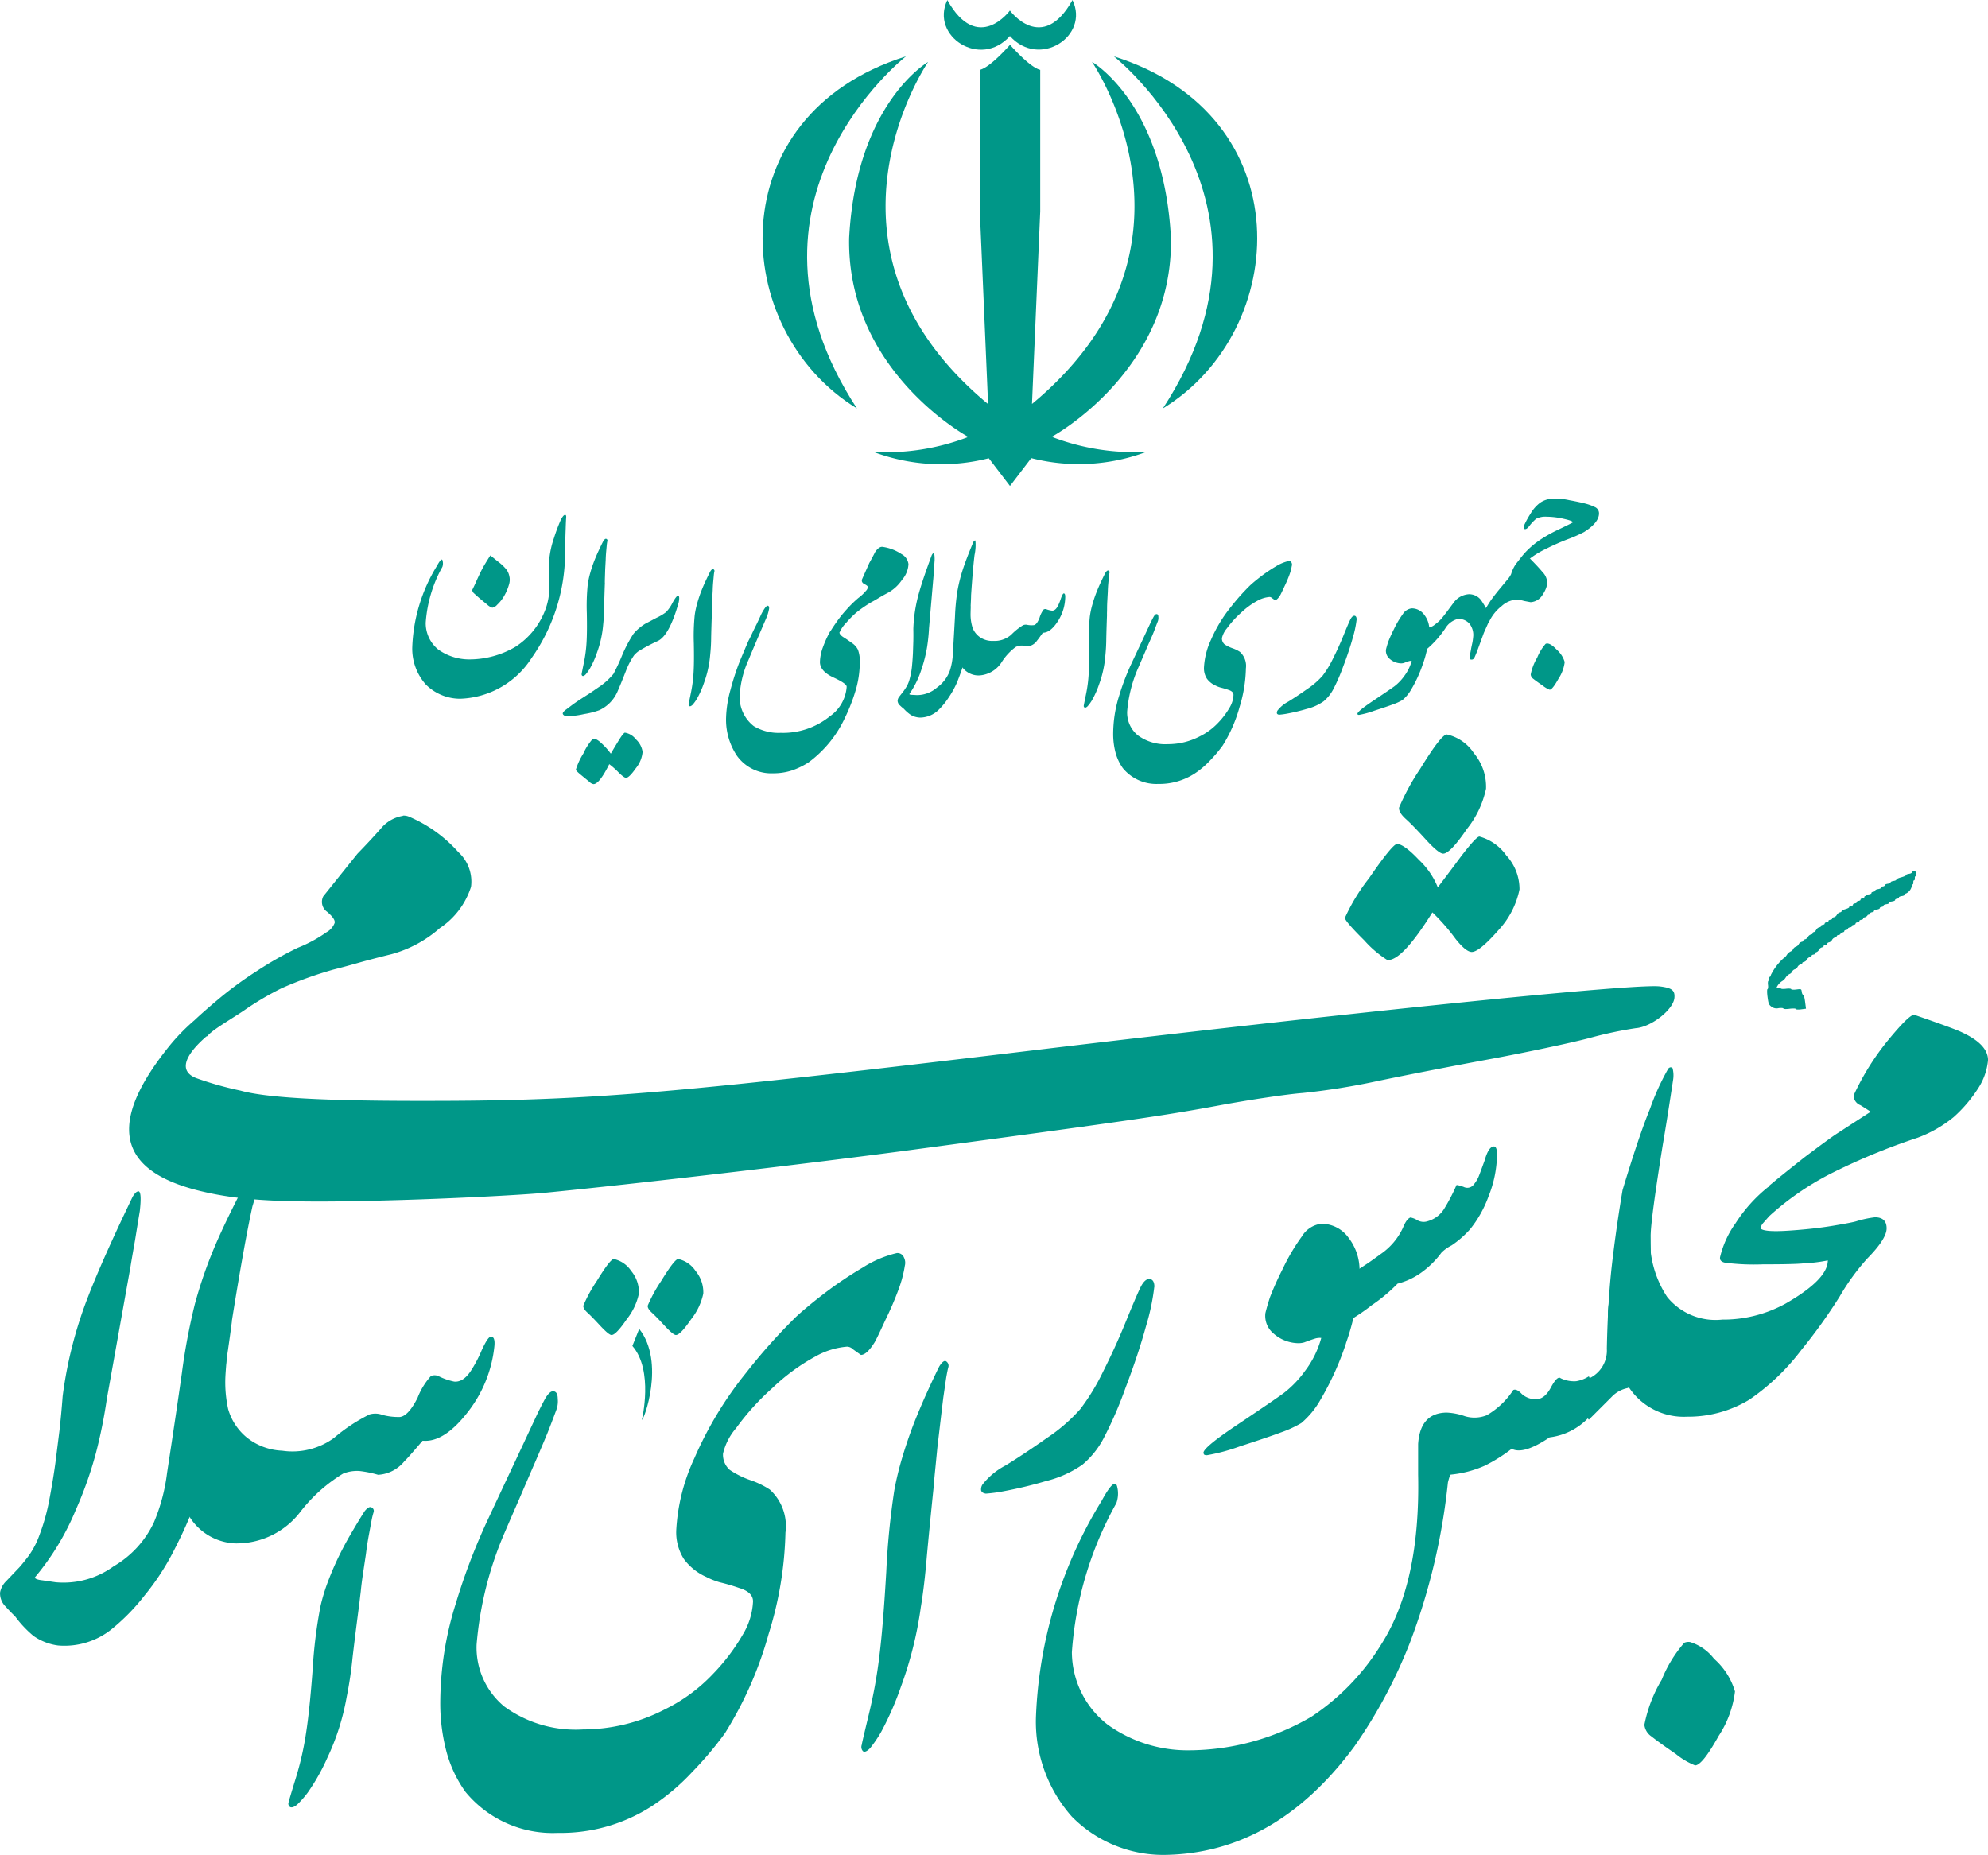 <svg xmlns="http://www.w3.org/2000/svg" width="96.458" height="90.008" viewBox="0 0 96.458 90.008">
  <g id="Group_6725" data-name="Group 6725" transform="translate(-1034 -288.907)">
    <g id="g1587" transform="translate(1034 324.548)">
      <g id="text873" transform="translate(50.259 13.6)">
        <path id="path886" d="M553.943,288.7q.587-.492,1.713-1.38,1.095-.825,1.491-1.095l1.714-1.111q-.063-.048-.492-.317a.508.508,0,0,1-.333-.476,12.4,12.4,0,0,1,1.714-2.729q1.063-1.285,1.253-1.174,1.936.667,2.285.841,1.269.587,1.269,1.349a3,3,0,0,1-.476,1.364,6.688,6.688,0,0,1-1.19,1.4,6.112,6.112,0,0,1-1.745,1,31.148,31.148,0,0,0-4.252,1.761,13.688,13.688,0,0,0-2.951,2.046,2.543,2.543,0,0,1-.143-.73,1.465,1.465,0,0,1,.143-.746Z" transform="translate(-518.357 -280.407)" fill="#009788"/>
        <path id="path1592" d="M531.09,408.756a.515.515,0,0,0-.281.035,6.291,6.291,0,0,0-1.095,1.793,6.755,6.755,0,0,0-.841,2.189.776.776,0,0,0,.333.555q.4.317,1.19.857a3.485,3.485,0,0,0,.936.555q.349,0,1.143-1.428a5.007,5.007,0,0,0,.793-2.157,3.38,3.38,0,0,0-1.016-1.587A2.318,2.318,0,0,0,531.09,408.756Z" transform="translate(-499.346 -378.316)" fill="#009788"/>
        <path id="path888" d="M529.208,315.636a7.247,7.247,0,0,0-1.586,1.761,4.687,4.687,0,0,0-.746,1.618q-.064.238.238.3a11.052,11.052,0,0,0,1.825.079q1.555,0,1.983-.048a7.408,7.408,0,0,0,1.174-.143q0,.92-2.047,2.094a6.279,6.279,0,0,1-3.078.778,3.02,3.02,0,0,1-2.666-1.095,5.062,5.062,0,0,1-.825-3.142,1.407,1.407,0,0,0-.667.476,4.143,4.143,0,0,0-.635.952,7.052,7.052,0,0,0-.507,1.19,4.711,4.711,0,0,0-.238,1.174,6.43,6.43,0,0,0,1,3.713,3.187,3.187,0,0,0,2.824,1.444,5.742,5.742,0,0,0,3.03-.825,10.825,10.825,0,0,0,2.523-2.411,25.981,25.981,0,0,0,1.856-2.586,10.912,10.912,0,0,1,1.348-1.856q.936-.952.936-1.46,0-.54-.571-.539a5.12,5.12,0,0,0-.889.19q-.19.063-1.142.222t-2.158.238q-1.19.079-1.364-.111a.61.61,0,0,1,.143-.27l.238-.27q.143-.27.222-.46a.939.939,0,0,0,.016-.381,1.451,1.451,0,0,0-.1-.4A1,1,0,0,0,529.208,315.636Z" transform="translate(-493.67 -307.282)" fill="#009788"/>
        <path id="path890" d="M519.725,300.981a16.271,16.271,0,0,0,.1,2.523,5.043,5.043,0,0,1-.587,2.046q-.1.191-.619,1.174a1.462,1.462,0,0,0-.793.428l-1.111,1.11a.613.613,0,0,1-.159-.3,2.586,2.586,0,0,1-.079-.524,2.477,2.477,0,0,1,.047-.619,1.5,1.5,0,0,1,.19-.555,1.485,1.485,0,0,0,.873-1.444q.048-2.38.254-4.141t.508-3.554q.793-2.634,1.333-3.95a11.869,11.869,0,0,1,.888-1.951q.111-.111.206-.016a1.37,1.37,0,0,1,.032.524q-.286,1.9-.508,3.2-.571,3.554-.587,4.379Z" transform="translate(-489.882 -288.613)" fill="#009788"/>
        <path id="path892" d="M431.179,356.373a3.113,3.113,0,0,1-1.9.968q-1.269.857-1.84.555a7.6,7.6,0,0,1-1.317.825,5.34,5.34,0,0,1-1.634.428q-.048,0-.143.381a30.827,30.827,0,0,1-1.856,7.806,23.924,23.924,0,0,1-2.681,5q-3.855,5.219-9.266,5.267a6.23,6.23,0,0,1-4.442-1.856,6.949,6.949,0,0,1-1.745-4.791,21.533,21.533,0,0,1,3.189-10.534q.619-1.142.746-.714a1.381,1.381,0,0,1-.032.825,17.269,17.269,0,0,0-2.158,7.234,4.474,4.474,0,0,0,1.745,3.522,6.652,6.652,0,0,0,3.934,1.238,11.816,11.816,0,0,0,5.949-1.634,11.268,11.268,0,0,0,3.411-3.554q1.872-2.967,1.761-8.186v-1.491q.1-1.507,1.38-1.523a3.021,3.021,0,0,1,.888.175,1.6,1.6,0,0,0,1.063-.047,3.833,3.833,0,0,0,1.285-1.222q.159-.079.413.19a.978.978,0,0,0,.7.254q.412,0,.714-.571.317-.587.476-.444a1.517,1.517,0,0,0,.745.143,1.607,1.607,0,0,0,.619-.238l.19.381a1.372,1.372,0,0,1,.1.587,1.473,1.473,0,0,1-.1.619q-.143.286-.19.413Z" transform="translate(-404.351 -336.834)" fill="#009788"/>
      </g>
      <path id="path920" d="M472.46,307.353q-.258,0-.452.684-.271.748-.31.826a1.653,1.653,0,0,1-.245.374.389.389,0,0,1-.465.078q-.335-.116-.348-.078a8.928,8.928,0,0,1-.568,1.1,1.383,1.383,0,0,1-.826.645.616.616,0,0,1-.529-.065.938.938,0,0,0-.31-.116q-.194.077-.361.5a3.147,3.147,0,0,1-1.084,1.278q-.581.426-.774.542a3.619,3.619,0,0,1-.658.374q-.568.271-.645.632a3.2,3.2,0,0,0-.09.8l-.3,1.665q.026-.181.348-.413a2.961,2.961,0,0,1,.542-.349,8.934,8.934,0,0,0,1.148-.774,7.866,7.866,0,0,0,1.252-1.045,3.369,3.369,0,0,0,1.1-.5,4.385,4.385,0,0,0,1.032-1.007,1.934,1.934,0,0,1,.49-.349,4.746,4.746,0,0,0,.9-.787,5.537,5.537,0,0,0,.89-1.588,5.606,5.606,0,0,0,.413-2.014Q472.615,307.353,472.46,307.353Z" transform="translate(-399.975 -287.363)" fill="#009788"/>
      <path id="path918" d="M474.122,243.947q-.149-.016-.919.992-.528.716-1.105,1.471a3.754,3.754,0,0,0-.918-1.335q-.694-.737-1.052-.774-.227.007-1.368,1.67a9.253,9.253,0,0,0-1.167,1.918q-.016.149.943,1.1a5.2,5.2,0,0,0,1.11.947q.7.073,2.19-2.31a9.755,9.755,0,0,1,1.12,1.28q.48.609.765.639.358.037,1.319-1.056a4.1,4.1,0,0,0,1.022-1.979,2.427,2.427,0,0,0-.644-1.654A2.358,2.358,0,0,0,474.122,243.947Z" transform="translate(-402.336 -238.993)" fill="#009788"/>
      <path id="path899" d="M480.986,223.054q-.272,0-1.292,1.663a11.176,11.176,0,0,0-1.028,1.887q-.023.224.307.531.346.308.969.992t.848.708q.329.034,1.167-1.193a4.7,4.7,0,0,0,.93-1.958,2.537,2.537,0,0,0-.591-1.724,2.124,2.124,0,0,0-1.311-.907Z" transform="translate(-410.784 -223.054)" fill="#009788"/>
      <path id="path901" d="M445.563,328.986a13.97,13.97,0,0,1-1.252,2.762,4.14,4.14,0,0,1-.917,1.11,5.424,5.424,0,0,1-.981.452q-.658.245-2.013.684a9.31,9.31,0,0,1-1.587.426c-.1,0-.155-.026-.155-.078q-.155-.206,1.6-1.381t2.271-1.549a5.072,5.072,0,0,0,1.045-1.084,4.635,4.635,0,0,0,.787-1.6.8.8,0,0,0-.284.026q-.129.039-.271.09t-.271.1a1.028,1.028,0,0,1-.271.039,1.856,1.856,0,0,1-1.213-.465,1.111,1.111,0,0,1-.4-.994q.077-.323.219-.761a14.338,14.338,0,0,1,.619-1.381,9.79,9.79,0,0,1,.929-1.575,1.283,1.283,0,0,1,.942-.619,1.617,1.617,0,0,1,1.329.684,2.546,2.546,0,0,1,.529,1.626,7.144,7.144,0,0,1-.064.955q-.052.477-.116.8t-.194.813q-.129.49-.284.916Z" transform="translate(-380.254 -299.445)" fill="#009788"/>
      <path id="path903" d="M401.533,334.851a10.926,10.926,0,0,1-.4,1.9q-.374,1.368-.994,2.994a19.288,19.288,0,0,1-1.071,2.465,4.233,4.233,0,0,1-1.02,1.265,5.274,5.274,0,0,1-1.781.8,20.125,20.125,0,0,1-1.975.478,7.54,7.54,0,0,1-.929.129q-.193-.026-.232-.155a.423.423,0,0,1,.116-.348,3.453,3.453,0,0,1,1.071-.865q.865-.529,2-1.329a8.3,8.3,0,0,0,1.626-1.407,10.551,10.551,0,0,0,1.1-1.807q.606-1.2,1.1-2.414t.71-1.665q.219-.452.465-.426.219.039.219.387Z" transform="translate(-345.527 -308.044)" fill="#009788"/>
      <path id="path905" d="M372.173,357.374q-.192,1.858-.329,3.343-.122,1.468-.293,2.486a18.408,18.408,0,0,1-.964,3.863,14.734,14.734,0,0,1-.963,2.2,6.1,6.1,0,0,1-.533.785q-.235.24-.35.146a.3.3,0,0,1-.059-.3q0-.051.358-1.537a24.1,24.1,0,0,0,.512-2.883q.172-1.413.322-3.979a37.467,37.467,0,0,1,.387-3.94,14.57,14.57,0,0,1,.391-1.62q.252-.84.554-1.626.317-.8.641-1.516t.595-1.262q.216-.345.344-.249a.256.256,0,0,1,.1.282q-.036.118-.107.525-.056.391-.138.952-.067.545-.141,1.175t-.146,1.243q-.058.6-.109,1.109t-.073.8Z" transform="translate(-326.872 -320.863)" fill="#009788"/>
      <path id="path907" d="M305.03,329.766a5.866,5.866,0,0,1-.294,1.128,15.635,15.635,0,0,1-.649,1.514q-.448.974-.541,1.113-.371.587-.649.587-.2-.139-.371-.263a.454.454,0,0,0-.294-.139,3.723,3.723,0,0,0-1.545.479,9.729,9.729,0,0,0-2.086,1.53,12.106,12.106,0,0,0-1.761,1.947,2.909,2.909,0,0,0-.634,1.236.982.982,0,0,0,.325.788,4.29,4.29,0,0,0,.989.494,4.089,4.089,0,0,1,.958.464,2.392,2.392,0,0,1,.757,2.086,17.72,17.72,0,0,1-.819,4.929,18.218,18.218,0,0,1-2.117,4.806,17.146,17.146,0,0,1-1.591,1.885,10.659,10.659,0,0,1-1.931,1.638,8.151,8.151,0,0,1-4.589,1.313,5.472,5.472,0,0,1-4.481-1.993,6.047,6.047,0,0,1-.958-2.1,9.214,9.214,0,0,1-.263-2.117,16.554,16.554,0,0,1,.185-2.488,16.093,16.093,0,0,1,.572-2.441,30.2,30.2,0,0,1,1.452-3.848q.865-1.854,1.406-3L287.183,337q.185-.386.386-.757.216-.371.386-.371.232,0,.232.371a1.182,1.182,0,0,1-.077.556q-.247.664-.433,1.128-.185.448-.556,1.313-.371.85-.8,1.854-.433.989-.711,1.638a17.279,17.279,0,0,0-1.36,5.424,3.706,3.706,0,0,0,1.344,3.013,5.871,5.871,0,0,0,3.817,1.113,8.653,8.653,0,0,0,3.94-.958,8.126,8.126,0,0,0,2.364-1.731,9.775,9.775,0,0,0,1.452-1.916,3.4,3.4,0,0,0,.495-1.607q0-.448-.664-.649a9.819,9.819,0,0,0-.943-.278,3.5,3.5,0,0,1-.664-.263,2.721,2.721,0,0,1-1.082-.865,2.423,2.423,0,0,1-.371-1.422,9.452,9.452,0,0,1,.881-3.477,17.924,17.924,0,0,1,2.519-4.156,27.526,27.526,0,0,1,2.41-2.7q.587-.541,1.483-1.221a18.7,18.7,0,0,1,1.761-1.174,5.312,5.312,0,0,1,1.653-.7.339.339,0,0,1,.34.216.572.572,0,0,1,.046.386Z" transform="translate(-261.125 -304.001)" fill="#009788"/>
      <path id="path926" d="M254.852,385.873q-.189,1.436-.323,2.583a19.07,19.07,0,0,1-.287,1.919,11.563,11.563,0,0,1-.946,2.964,9.951,9.951,0,0,1-.944,1.671,4.622,4.622,0,0,1-.522.591q-.23.178-.343.1a.2.2,0,0,1-.058-.232q0-.039.351-1.18a14.865,14.865,0,0,0,.5-2.219q.169-1.091.316-3.077a22.877,22.877,0,0,1,.38-3.044,9.14,9.14,0,0,1,.384-1.244q.247-.643.543-1.242t.629-1.154q.318-.543.584-.958.211-.26.337-.182a.188.188,0,0,1,.1.223,3.542,3.542,0,0,0-.1.4q-.055.3-.136.734t-.139.907q-.073.486-.144.96t-.107.857q-.05.4-.072.62Z" transform="translate(-237.423 -343.662)" fill="#009788"/>
      <g id="g938" transform="translate(0 20.938)">
        <path id="path928" d="M230.747,346.849q-.083.894-.107,1.326a6.055,6.055,0,0,0,.133,1.616,2.772,2.772,0,0,0,.877,1.351,2.927,2.927,0,0,0,1.742.663,3.418,3.418,0,0,0,2.514-.618,8.35,8.35,0,0,1,1.727-1.142,1.01,1.01,0,0,1,.632.025,2.912,2.912,0,0,0,.759.1q.447.042.939-.932a3.4,3.4,0,0,1,.65-1.059.464.464,0,0,1,.351,0,3.049,3.049,0,0,0,.777.273q.43.04.8-.51a6.259,6.259,0,0,0,.528-1q.315-.689.464-.675.2.018.157.466a6.21,6.21,0,0,1-1.283,3.188q-1.159,1.5-2.2,1.4-.768.9-.877.988a1.777,1.777,0,0,1-1.281.666,5.324,5.324,0,0,0-.9-.184,1.814,1.814,0,0,0-.8.126,7.618,7.618,0,0,0-2.078,1.861,3.89,3.89,0,0,1-3.183,1.525,2.749,2.749,0,0,1-2.439-1.8,8.582,8.582,0,0,1-.407-3.88,17.129,17.129,0,0,1,1.188-2.9q.592-1.148,1.055-1.1.1.009.263.225Z" transform="translate(-219.702 -337.989)" fill="#009788"/>
        <path id="path930" d="M203.658,318.877q-.124.974-.338,2.374-.2,1.385-.267,1.963a16.772,16.772,0,0,1-.719,3.241q-.436,1.279-.774,2.033-.3.723-.81,1.7a11.964,11.964,0,0,1-1.34,2.014,9.917,9.917,0,0,1-1.642,1.668,3.658,3.658,0,0,1-2.543.749,2.694,2.694,0,0,1-1.193-.462,5.3,5.3,0,0,1-.882-.934q-.367-.368-.457-.477a.9.9,0,0,1-.286-.695,1.026,1.026,0,0,1,.3-.557l.63-.66q.168-.185.453-.559a4.059,4.059,0,0,0,.53-1.02,9.972,9.972,0,0,0,.475-1.693q.2-1.067.3-1.826l.193-1.536q.09-.794.156-1.673a20.4,20.4,0,0,1,1.258-4.895q.681-1.757,2.111-4.732a.888.888,0,0,1,.174-.251.228.228,0,0,1,.14-.07q.164.032.061.958-.075.444-.234,1.432-.177,1-.22,1.283l-1.148,6.409a24.293,24.293,0,0,1-.528,2.624,18.89,18.89,0,0,1-.974,2.749,12.564,12.564,0,0,1-1.994,3.289q.041.1.388.136l.626.092a4.135,4.135,0,0,0,2.812-.774,4.861,4.861,0,0,0,1.952-2.124,8.9,8.9,0,0,0,.641-2.4q.426-2.784.719-4.845a30.17,30.17,0,0,1,.629-3.35,21.85,21.85,0,0,1,.94-2.736q.622-1.479,1.856-3.787.172-.235.3-.173a6.3,6.3,0,0,1-.3,1.944q-.408,1.866-1,5.57Z" transform="translate(-192.404 -311.35)" fill="#009788"/>
      </g>
      <path id="path1515" d="M232.117,239.7a1.731,1.731,0,0,0-.99.525q-.556.633-1.217,1.312l-1.658,2.068a.586.586,0,0,0,.191.755q.409.349.359.54a.876.876,0,0,1-.4.452,6.551,6.551,0,0,1-1.384.748,17.41,17.41,0,0,0-2.007,1.141,18.263,18.263,0,0,0-1.91,1.408q-.685.577-1.1.97a9.653,9.653,0,0,0-1.251,1.29c-2.987,3.72-2.492,6.014,1.511,6.991,2.117.517,4.4.613,10.147.431,2.512-.08,5.488-.234,6.614-.342,4.14-.4,12.862-1.42,17.825-2.086,10.378-1.392,12.193-1.655,14.883-2.153,1.512-.28,3.329-.548,4.037-.6a33.826,33.826,0,0,0,3.586-.57c1.264-.266,3.723-.746,5.464-1.067s3.926-.783,4.857-1.027a19.356,19.356,0,0,1,2.256-.483c.755-.053,1.83-.9,1.879-1.473.031-.365-.124-.484-.72-.555a3.187,3.187,0,0,0-.372-.009c-2.569.041-15.537,1.38-29.787,3.085-18.544,2.22-21.961,2.5-30.5,2.481-4.393-.009-7.01-.167-8.2-.5a16.243,16.243,0,0,1-2.15-.608c-.851-.336-.565-1.094.5-2.02l.057-.016a.708.708,0,0,1,.131-.143c.045-.037.089-.074.137-.111.362-.276.994-.65,1.491-.983a14.034,14.034,0,0,1,1.846-1.091,18.954,18.954,0,0,1,2.5-.9q.436-.108,1.118-.3.7-.2,1.694-.445a5.9,5.9,0,0,0,2.357-1.271,3.779,3.779,0,0,0,1.509-2,1.933,1.933,0,0,0-.614-1.683,6.731,6.731,0,0,0-2.419-1.732.67.67,0,0,0-.269-.041Z" transform="translate(-212.566 -235.752)" fill="#009788"/>
      <path id="path1529" d="M326.4,330.4q-.174,0-.824,1.062a7.134,7.134,0,0,0-.656,1.2q-.015.143.2.339t.618.633q.408.438.541.452.21.022.745-.761a3,3,0,0,0,.593-1.249,1.619,1.619,0,0,0-.377-1.1A1.355,1.355,0,0,0,326.4,330.4Z" transform="translate(-293.493 -304.946)" fill="#009788"/>
      <path id="path1531" d="M313.236,330.4q-.174,0-.824,1.062a7.134,7.134,0,0,0-.656,1.2q-.015.143.2.339t.618.633q.408.438.541.452.21.022.745-.761a3,3,0,0,0,.593-1.249,1.62,1.62,0,0,0-.377-1.1A1.355,1.355,0,0,0,313.236,330.4Z" transform="translate(-283.453 -304.946)" fill="#009788"/>
      <path id="path1539" d="M322.126,344.7l-.331.828c1.042,1.194.461,3.584.461,3.584C322.337,349.179,323.408,346.324,322.126,344.7Z" transform="translate(-291.112 -315.857)" fill="#009788"/>
      <path id="path1563" d="M561.077,251.02c-.054.007-.095.035-.092.061s-.059.057-.14.068-.144.038-.141.062-.1.071-.235.107-.238.085-.234.111-.06.055-.14.066-.144.041-.141.068-.06.057-.14.068-.144.041-.141.068-.038.055-.092.061-.095.035-.091.062-.06.057-.14.068-.144.041-.141.068-.038.055-.092.062-.1.034-.092.061-.06.058-.14.068a.158.158,0,0,0-.115.055v.012a.006.006,0,0,1,0,0c-.054.007-.1.035-.091.061s-.038.055-.092.062-.1.035-.091.061-.038.055-.092.061-.1.035-.091.062-.038.054-.092.061-.1.035-.092.061-.038.055-.091.061-.1.033-.092.057-.081.071-.186.1-.189.078-.185.1-.034.05-.082.056a.238.238,0,0,0-.145.118.236.236,0,0,1-.145.118c-.048.006-.084.033-.081.06s-.038.055-.091.062-.1.034-.092.061-.038.055-.091.062-.1.034-.092.061-.038.055-.091.061-.1.035-.091.061-.033.054-.081.06a.237.237,0,0,0-.145.118c-.032.059-.086.111-.121.115s-.06.03-.056.057-.033.054-.081.06a.236.236,0,0,0-.145.118.238.238,0,0,1-.145.118c-.048.006-.084.033-.081.06s-.033.054-.081.06a.238.238,0,0,0-.145.118.231.231,0,0,1-.134.117.231.231,0,0,0-.134.117.228.228,0,0,1-.125.116.474.474,0,0,0-.186.173.507.507,0,0,1-.173.171,2.789,2.789,0,0,0-.6.8c.005.041-.012.077-.039.08s-.043.051-.036.1-.009.1-.036.1-.038.094-.024.2,0,.2-.024.2-.029.162,0,.375c.042.327.063.381.183.474a.41.41,0,0,0,.358.076c.122-.016.225-.007.229.02s.137.032.3.011.3-.016.3.011.116.035.251.018l.245-.032-.044-.342c-.025-.2-.065-.34-.093-.336s-.057-.06-.068-.14c-.018-.143-.024-.146-.264-.115-.134.017-.247.009-.251-.018s-.116-.035-.251-.018-.248.009-.251-.018-.05-.043-.1-.036-.1,0-.1-.014a.727.727,0,0,1,.262-.3.5.5,0,0,0,.174-.172.475.475,0,0,1,.186-.173.227.227,0,0,0,.125-.115.229.229,0,0,1,.134-.117.231.231,0,0,0,.134-.117.237.237,0,0,1,.145-.118c.048-.006.084-.033.081-.06s.033-.054.081-.06a.237.237,0,0,0,.145-.118.237.237,0,0,1,.145-.118c.048-.006.084-.033.081-.06s.038-.054.091-.061.1-.035.092-.062.022-.052.056-.057a.228.228,0,0,0,.12-.115.238.238,0,0,1,.145-.118c.048-.006.084-.033.081-.06s.038-.055.092-.062.095-.035.091-.061.033-.054.081-.06a.237.237,0,0,0,.145-.118.237.237,0,0,1,.145-.118c.048-.006.084-.033.081-.06s.038-.055.092-.061.1-.035.092-.062.038-.055.092-.061.095-.034.091-.061.038-.055.092-.061.1-.035.091-.061.038-.055.092-.062.1-.035.091-.061.038-.055.091-.062.1-.034.092-.061.038-.055.092-.061.1-.035.092-.062.038-.054.091-.061.1-.035.092-.062.033-.054.081-.06a.236.236,0,0,0,.145-.118l0,0,.026-.006c.054-.007.1-.034.091-.061s.038-.055.092-.062.095-.034.091-.061.06-.057.14-.068.144-.041.141-.068.038-.055.092-.061.1-.035.091-.062.06-.057.14-.068.144-.041.141-.068.06-.057.14-.068.144-.041.14-.068.038-.055.092-.061.1-.035.091-.061.06-.058.14-.068.144-.041.141-.068.028-.053.069-.059a.511.511,0,0,0,.275-.356c-.005-.042.012-.078.039-.082s.043-.05.037-.1.009-.1.036-.1.043-.051.037-.1.009-.1.036-.1.042-.061.033-.129c-.012-.09-.042-.119-.114-.11Z" transform="translate(-468.222 -244.387)" fill="#009788"/>
    </g>
    <g id="g1724" transform="translate(1054 313.103)">
      <g id="g1674" transform="translate(34.01 0)">
        <path id="path1679" d="M503.964,204.449a2.352,2.352,0,0,0-.41.671,2.533,2.533,0,0,0-.315.82.291.291,0,0,0,.125.208q.149.119.446.321a1.3,1.3,0,0,0,.35.208q.131,0,.428-.535a1.875,1.875,0,0,0,.3-.808,1.267,1.267,0,0,0-.38-.594q-.351-.374-.541-.291Z" transform="translate(-482.979 -197.404)" fill="#009788"/>
        <path id="path1609" d="M502.673,174.792a1.138,1.138,0,0,0-.571.19,1.761,1.761,0,0,0-.475.541,4.176,4.176,0,0,0-.309.564c-.028.1-.024.161.012.172q.107.054.291-.208a2.653,2.653,0,0,1,.279-.285.987.987,0,0,1,.505-.1,3.81,3.81,0,0,1,.826.1q.452.1.451.172,0,.018-.8.4a6.619,6.619,0,0,0-.82.47,4.262,4.262,0,0,0-.612.511,3.3,3.3,0,0,0-.309.362.334.334,0,0,0,.2.083.4.4,0,0,0,.279-.083,4.29,4.29,0,0,1,.761-.457,11.02,11.02,0,0,1,1.075-.475,6.558,6.558,0,0,0,.766-.338q.731-.457.731-.909a.332.332,0,0,0-.19-.3,2.473,2.473,0,0,0-.469-.172q-.267-.072-.779-.166a3.247,3.247,0,0,0-.838-.077Z" transform="translate(-481.378 -174.787)" fill="#009788"/>
        <path id="path1611" d="M494.515,186.819a.382.382,0,0,1,.255-.065.412.412,0,0,1,.214.065q.4.4.618.665a.77.77,0,0,1,.22.47.875.875,0,0,1-.053.309,1.646,1.646,0,0,1-.166.315.729.729,0,0,1-.582.362l-.321-.06a1.638,1.638,0,0,0-.356-.065,1.184,1.184,0,0,0-.731.315,2.1,2.1,0,0,0-.63.808.862.862,0,0,1-.083.041.461.461,0,0,1-.131.042.4.4,0,0,1-.155-.006.256.256,0,0,1-.143-.077,9.5,9.5,0,0,1,.63-1.105q.22-.3.446-.57t.4-.481a1.306,1.306,0,0,0,.125-.2,1.737,1.737,0,0,1,.232-.493q.137-.172.214-.273Z" transform="translate(-474.764 -183.915)" fill="#009788"/>
        <path id="path1613" d="M483.745,195.717l-.22.493-.333.909q-.072.178-.113.267c-.043.1-.107.133-.19.113q-.072-.018-.036-.232.036-.166.06-.315c.02-.1.04-.192.059-.279a3.09,3.09,0,0,0,.042-.339.888.888,0,0,0-.184-.571.7.7,0,0,0-.564-.232.994.994,0,0,0-.606.452,4.924,4.924,0,0,1-.874.992l-.38.309a2.725,2.725,0,0,1-.012-.672,2.085,2.085,0,0,1,.178-.665,1.014,1.014,0,0,0,.25.006.628.628,0,0,0,.333-.154,1.821,1.821,0,0,0,.362-.339q.143-.178.279-.362t.273-.368a.993.993,0,0,1,.743-.4.737.737,0,0,1,.588.3q.143.22.214.345c.048.079.089.15.125.214a.375.375,0,0,1,.041.154q0,.143-.006.2a.422.422,0,0,1-.012.1.664.664,0,0,1-.018.083Z" transform="translate(-465.54 -189.693)" fill="#009788"/>
        <path id="path1615" d="M470.975,199.9a6.413,6.413,0,0,1-.576,1.271,1.914,1.914,0,0,1-.422.511,2.522,2.522,0,0,1-.452.208q-.3.113-.927.315a4.289,4.289,0,0,1-.731.2c-.047,0-.071-.012-.071-.036q-.071-.095.737-.636t1.046-.713a2.333,2.333,0,0,0,.481-.5,2.136,2.136,0,0,0,.362-.737.365.365,0,0,0-.131.012c-.04.012-.081.026-.125.042l-.125.048a.473.473,0,0,1-.125.018.857.857,0,0,1-.558-.214.512.512,0,0,1-.184-.458q.036-.148.1-.35a6.62,6.62,0,0,1,.285-.636,4.5,4.5,0,0,1,.428-.725.59.59,0,0,1,.434-.285.744.744,0,0,1,.612.315,1.172,1.172,0,0,1,.244.749,3.273,3.273,0,0,1-.03.44c-.016.147-.034.269-.053.369s-.05.22-.089.374-.083.291-.131.422Z" transform="translate(-455.936 -191.91)" fill="#009788"/>
        <path id="path1617" d="M455.159,198.962a5.037,5.037,0,0,1-.184.874q-.172.63-.458,1.378a8.853,8.853,0,0,1-.493,1.135,1.947,1.947,0,0,1-.469.582,2.428,2.428,0,0,1-.82.368,9.247,9.247,0,0,1-.909.22,3.485,3.485,0,0,1-.428.06c-.059-.008-.1-.032-.107-.071a.2.2,0,0,1,.054-.161,1.586,1.586,0,0,1,.493-.4q.4-.244.921-.612a3.816,3.816,0,0,0,.749-.648,4.835,4.835,0,0,0,.505-.832q.279-.552.505-1.111t.327-.767q.1-.208.214-.2c.067.012.1.071.1.178Z" transform="translate(-443.346 -193.093)" fill="#009788"/>
        <path id="path1619" d="M426.47,187.768a2.244,2.244,0,0,1-.113.434,5.987,5.987,0,0,1-.249.582q-.172.374-.208.428-.143.226-.25.226l-.143-.1a.174.174,0,0,0-.113-.053,1.433,1.433,0,0,0-.594.184,3.742,3.742,0,0,0-.8.588,4.662,4.662,0,0,0-.677.749,1.119,1.119,0,0,0-.244.475.378.378,0,0,0,.125.3,1.645,1.645,0,0,0,.38.19,1.574,1.574,0,0,1,.368.178.92.92,0,0,1,.291.8,6.815,6.815,0,0,1-.315,1.9,7.008,7.008,0,0,1-.814,1.848,6.62,6.62,0,0,1-.612.725,4.092,4.092,0,0,1-.743.63,3.134,3.134,0,0,1-1.765.505,2.105,2.105,0,0,1-1.723-.766,2.327,2.327,0,0,1-.368-.808,3.547,3.547,0,0,1-.1-.814,6.374,6.374,0,0,1,.071-.957,6.2,6.2,0,0,1,.22-.939,11.614,11.614,0,0,1,.559-1.479q.333-.713.541-1.153l.416-.891q.071-.149.148-.291t.149-.143q.089,0,.089.143a.453.453,0,0,1-.03.214q-.1.255-.166.434t-.214.505q-.143.327-.309.713t-.273.63a6.645,6.645,0,0,0-.523,2.086A1.425,1.425,0,0,0,419,196a2.257,2.257,0,0,0,1.468.428,3.326,3.326,0,0,0,1.515-.368,3.123,3.123,0,0,0,.909-.666,3.773,3.773,0,0,0,.558-.737,1.31,1.31,0,0,0,.19-.618q0-.172-.256-.249a3.749,3.749,0,0,0-.362-.107,1.335,1.335,0,0,1-.256-.1,1.046,1.046,0,0,1-.416-.333.932.932,0,0,1-.142-.547,3.635,3.635,0,0,1,.339-1.337,6.894,6.894,0,0,1,.969-1.6,10.558,10.558,0,0,1,.927-1.04q.226-.208.57-.469a7.2,7.2,0,0,1,.677-.452,2.039,2.039,0,0,1,.636-.267.13.13,0,0,1,.131.083.221.221,0,0,1,.018.148Z" transform="translate(-417.801 -184.513)" fill="#009788"/>
      </g>
      <g id="g1660" transform="translate(15.232 2.029)">
        <path id="path1621" d="M412.93,191.625q-.024.647-.036,1.165a8.51,8.51,0,0,1-.048.867,5.171,5.171,0,0,1-.3,1.361,4.469,4.469,0,0,1-.35.784,2.065,2.065,0,0,1-.208.285q-.095.089-.149.06a.09.09,0,0,1-.036-.1q0-.018.107-.541a6.633,6.633,0,0,0,.131-1.01q.03-.493.012-1.384a10.221,10.221,0,0,1,.042-1.373,4.053,4.053,0,0,1,.119-.571q.083-.3.19-.576t.232-.541q.119-.255.22-.451.083-.125.143-.1a.084.084,0,0,1,.053.1,1.593,1.593,0,0,0-.03.184q-.012.137-.03.333t-.024.41q-.012.22-.024.434t-.012.386c0,.119-.006.212-.006.279Z" transform="translate(-394.449 -188.039)" fill="#009788"/>
        <path id="path1623" d="M386.145,194.813q0,.321.006.475a2.164,2.164,0,0,0,.1.571.99.99,0,0,0,.357.451,1.046,1.046,0,0,0,.642.178,1.22,1.22,0,0,0,.873-.3,2.979,2.979,0,0,1,.576-.463.362.362,0,0,1,.226-.012,1.042,1.042,0,0,0,.273.012q.16,0,.3-.363a1.216,1.216,0,0,1,.2-.4.168.168,0,0,1,.125-.012,1.083,1.083,0,0,0,.285.071q.155,0,.268-.208a2.24,2.24,0,0,0,.154-.374q.089-.255.143-.255.071,0,.071.16a2.218,2.218,0,0,1-.35,1.177q-.362.57-.737.57-.244.345-.279.38a.634.634,0,0,1-.434.279,1.891,1.891,0,0,0-.327-.036.646.646,0,0,0-.279.071,2.72,2.72,0,0,0-.677.731,1.39,1.39,0,0,1-1.082.648.982.982,0,0,1-.927-.558,3.068,3.068,0,0,1-.273-1.367,6.1,6.1,0,0,1,.327-1.07q.172-.428.339-.428.036,0,.1.071Z" transform="translate(-374.29 -191.613)" fill="#009788"/>
        <path id="path1625" d="M377.267,186.064q-.012.351-.042.856t-.03.707a6,6,0,0,1-.149,1.177q-.113.469-.208.749t-.232.63a4.271,4.271,0,0,1-.41.76,3.535,3.535,0,0,1-.529.648,1.3,1.3,0,0,1-.879.351.966.966,0,0,1-.44-.125,1.891,1.891,0,0,1-.344-.3c-.1-.079-.154-.131-.178-.155a.323.323,0,0,1-.125-.238.365.365,0,0,1,.089-.208l.2-.256c.036-.047.083-.119.142-.214a1.448,1.448,0,0,0,.155-.38,3.571,3.571,0,0,0,.113-.618q.036-.386.047-.66l.018-.553q.006-.285,0-.6a7.3,7.3,0,0,1,.285-1.783q.184-.648.594-1.753a.324.324,0,0,1,.053-.1.082.082,0,0,1,.048-.03q.059.006.053.339-.012.16-.036.517t-.036.464l-.2,2.317a8.676,8.676,0,0,1-.1.951,6.736,6.736,0,0,1-.256,1.01,4.488,4.488,0,0,1-.6,1.236q.018.036.143.036l.226.012a1.476,1.476,0,0,0,.975-.368,1.739,1.739,0,0,0,.624-.82,3.178,3.178,0,0,0,.148-.873q.059-1,.1-1.747a10.776,10.776,0,0,1,.113-1.212,7.845,7.845,0,0,1,.243-1q.173-.546.535-1.408.054-.089.1-.071a2.249,2.249,0,0,1-.042.7q-.083.677-.172,2.014Z" transform="translate(-365.382 -183.346)" fill="#009788"/>
        <path id="path1627" d="M359.864,188.8q.1-.178.327-.5a6.08,6.08,0,0,1,.493-.612,5.784,5.784,0,0,1,.547-.535,2.157,2.157,0,0,0,.38-.356.29.29,0,0,0,.089-.178q0-.065-.16-.143t-.125-.226l.356-.8q.154-.273.279-.523.184-.279.362-.262a2.228,2.228,0,0,1,.921.351.64.64,0,0,1,.339.487,1.251,1.251,0,0,1-.315.766,1.951,1.951,0,0,1-.648.606q-.3.16-.505.285t-.333.19a6.269,6.269,0,0,0-.725.5,4.621,4.621,0,0,0-.5.505,1.484,1.484,0,0,0-.309.446.4.4,0,0,1-.475,0Z" transform="translate(-354.825 -184.354)" fill="#009788"/>
        <path id="path1629" d="M344.462,200.646q0-.149-.642-.446t-.654-.737a2.172,2.172,0,0,1,.137-.707,5.21,5.21,0,0,1,.339-.755.254.254,0,0,1,.113-.089.416.416,0,0,1,.148-.03.3.3,0,0,1,.137.03.124.124,0,0,1,.071.089q0,.125.2.25t.4.273a.843.843,0,0,1,.3.333,1.576,1.576,0,0,1,.089.606,4.9,4.9,0,0,1-.155,1.2,8.5,8.5,0,0,1-.558,1.479,5.633,5.633,0,0,1-1.765,2.175,3.655,3.655,0,0,1-.8.392,2.893,2.893,0,0,1-.921.143,2.046,2.046,0,0,1-1.765-.856,3.14,3.14,0,0,1-.523-1.872,5.526,5.526,0,0,1,.214-1.325,12.22,12.22,0,0,1,.446-1.373q.25-.6.428-1.01.054-.095.149-.3t.255-.523q.107-.22.172-.368t.142-.273q.143-.238.214-.232.1.018.054.208a1.972,1.972,0,0,1-.119.38q-.63,1.462-.868,2.044a4.844,4.844,0,0,0-.422,1.64,1.781,1.781,0,0,0,.677,1.569,2.325,2.325,0,0,0,1.3.327,3.605,3.605,0,0,0,2.389-.8,1.911,1.911,0,0,0,.82-1.444Z" transform="translate(-338.615 -193.552)" fill="#009788"/>
      </g>
      <g id="g1666" transform="translate(0 0.797)">
        <path id="path1631" d="M332.081,191.334q-.024.648-.036,1.165a8.453,8.453,0,0,1-.047.868,5.184,5.184,0,0,1-.3,1.361,4.465,4.465,0,0,1-.35.784,2.1,2.1,0,0,1-.208.285q-.1.089-.149.06a.09.09,0,0,1-.036-.1q0-.018.107-.541a6.691,6.691,0,0,0,.131-1.01q.03-.493.012-1.385a10.241,10.241,0,0,1,.042-1.373,4.058,4.058,0,0,1,.119-.57q.083-.3.19-.576t.232-.541q.119-.255.22-.452.083-.125.143-.095a.084.084,0,0,1,.054.095,1.56,1.56,0,0,0-.03.184q-.012.137-.03.333t-.024.41q-.012.22-.024.434t-.012.386q-.006.178-.006.279Z" transform="translate(-317.54 -186.584)" fill="#009788"/>
        <path id="path1684" d="M310.266,222.666q-.078.006-.3.368t-.392.653a3.433,3.433,0,0,0-.44-.493q-.291-.279-.44-.22a2.805,2.805,0,0,0-.452.707,3.238,3.238,0,0,0-.363.784q0,.053.262.267t.392.321a.373.373,0,0,0,.2.113q.285,0,.766-.968a3.959,3.959,0,0,1,.452.4q.262.261.363.262.149,0,.47-.458a1.459,1.459,0,0,0,.333-.8,1.031,1.031,0,0,0-.327-.612.837.837,0,0,0-.529-.321Z" transform="translate(-299.938 -212.109)" fill="#009788"/>
        <path id="path1633" d="M310.78,194.641q-.077-.012-.273.339a1.839,1.839,0,0,1-.321.464,2.532,2.532,0,0,1-.463.273q-.375.2-.529.279a2.287,2.287,0,0,0-.588.5,6.683,6.683,0,0,0-.553,1.052,9.57,9.57,0,0,1-.416.891,3.328,3.328,0,0,1-.713.642q.024-.018-.44.3-.594.374-.826.546l-.3.226q-.2.143-.178.226.059.131.291.107a3.818,3.818,0,0,0,.743-.1,3.99,3.99,0,0,0,.731-.184,1.767,1.767,0,0,0,.874-.874q.178-.4.47-1.153a3.62,3.62,0,0,1,.35-.642,1.317,1.317,0,0,1,.22-.2,8.712,8.712,0,0,1,.945-.5q.553-.279,1-1.866Q310.864,194.665,310.78,194.641Z" transform="translate(-297.873 -190.729)" fill="#009788"/>
        <path id="path1635" d="M310.182,185.148q-.024.648-.036,1.165a8.506,8.506,0,0,1-.047.867,5.183,5.183,0,0,1-.3,1.361,4.442,4.442,0,0,1-.351.784,2.065,2.065,0,0,1-.208.285q-.1.089-.148.059a.09.09,0,0,1-.036-.1q0-.018.107-.541a6.683,6.683,0,0,0,.131-1.01q.029-.493.012-1.384a10.26,10.26,0,0,1,.042-1.373,4.1,4.1,0,0,1,.119-.571q.083-.3.19-.576t.232-.541q.119-.256.22-.452.083-.124.142-.1a.084.084,0,0,1,.054.1,1.532,1.532,0,0,0-.03.184q-.012.137-.03.333t-.024.41l-.024.434q-.006.208-.012.386t-.006.279Z" transform="translate(-300.833 -181.865)" fill="#009788"/>
        <path id="path1637" d="M279.1,181.147a.8.8,0,0,1-.03.392,2.421,2.421,0,0,1-.2.481,1.829,1.829,0,0,1-.369.481.41.41,0,0,1-.238.143.681.681,0,0,1-.249-.155q-.19-.154-.345-.285t-.267-.238a.287.287,0,0,1-.113-.178q.119-.238.172-.363.178-.4.3-.636t.41-.683q.16.131.392.315a2.267,2.267,0,0,1,.368.345.788.788,0,0,1,.166.38Zm2.692-.873a8.869,8.869,0,0,1-1.622,4.813,4.275,4.275,0,0,1-3.47,1.973,2.355,2.355,0,0,1-1.67-.7,2.619,2.619,0,0,1-.648-1.795,8.065,8.065,0,0,1,1.194-3.945q.232-.428.273-.273a.506.506,0,0,1-.006.315,6.465,6.465,0,0,0-.808,2.709,1.644,1.644,0,0,0,.606,1.3,2.584,2.584,0,0,0,1.521.481,4.425,4.425,0,0,0,2.228-.612,3.688,3.688,0,0,0,1.479-1.884,3.043,3.043,0,0,0,.161-1.087q0-.256-.006-.654t0-.564a4.472,4.472,0,0,1,.232-1.082,8.661,8.661,0,0,1,.321-.862q.131-.267.22-.267.065,0,.053.137t-.024.529q-.018.392-.036,1.462Z" transform="translate(-274.379 -178.147)" fill="#009788"/>
      </g>
    </g>
    <g id="layer1-7" transform="translate(1071 288.907)">
      <g id="g3993" transform="translate(0 0)">
        <g id="g3995">
          <path id="path3997" d="M417.073,84.3s8.964,7.01,2.375,17.084C425.653,97.595,426.189,87.166,417.073,84.3Z" transform="translate(-400.026 -81.564)" fill="#009788"/>
          <path id="path3999" d="M385.471,74.5c-1.427,1.609-3.879.009-3.036-1.743,1.475,2.643,3.036.507,3.036.507s1.561,2.136,3.036-.507C389.35,74.505,386.9,76.1,385.471,74.5Z" transform="translate(-373.47 -72.753)" fill="#009788"/>
          <path id="path4001" d="M370.677,103.323l-1.025-1.341a9.338,9.338,0,0,1-5.592-.306,11.128,11.128,0,0,0,4.6-.728s-5.9-3.179-5.784-9.653c.345-6.55,3.831-8.542,3.831-8.542s-6.205,9.04,2.911,16.6l-.4-9.347V83.135c.517-.124,1.465-1.216,1.465-1.216s.948,1.092,1.465,1.216V90l-.4,9.347c9.116-7.556,2.911-16.6,2.911-16.6s3.486,1.992,3.831,8.542c.115,6.474-5.784,9.653-5.784,9.653a11.136,11.136,0,0,0,4.6.728,9.336,9.336,0,0,1-5.593.306l-1.025,1.341Z" transform="translate(-358.676 -79.745)" fill="#009788"/>
          <path id="path4003" d="M352.137,84.3s-8.963,7.01-2.375,17.084C343.557,97.595,343.02,87.166,352.137,84.3Z" transform="translate(-345.183 -81.564)" fill="#009788"/>
        </g>
      </g>
    </g>
  </g>
</svg>
